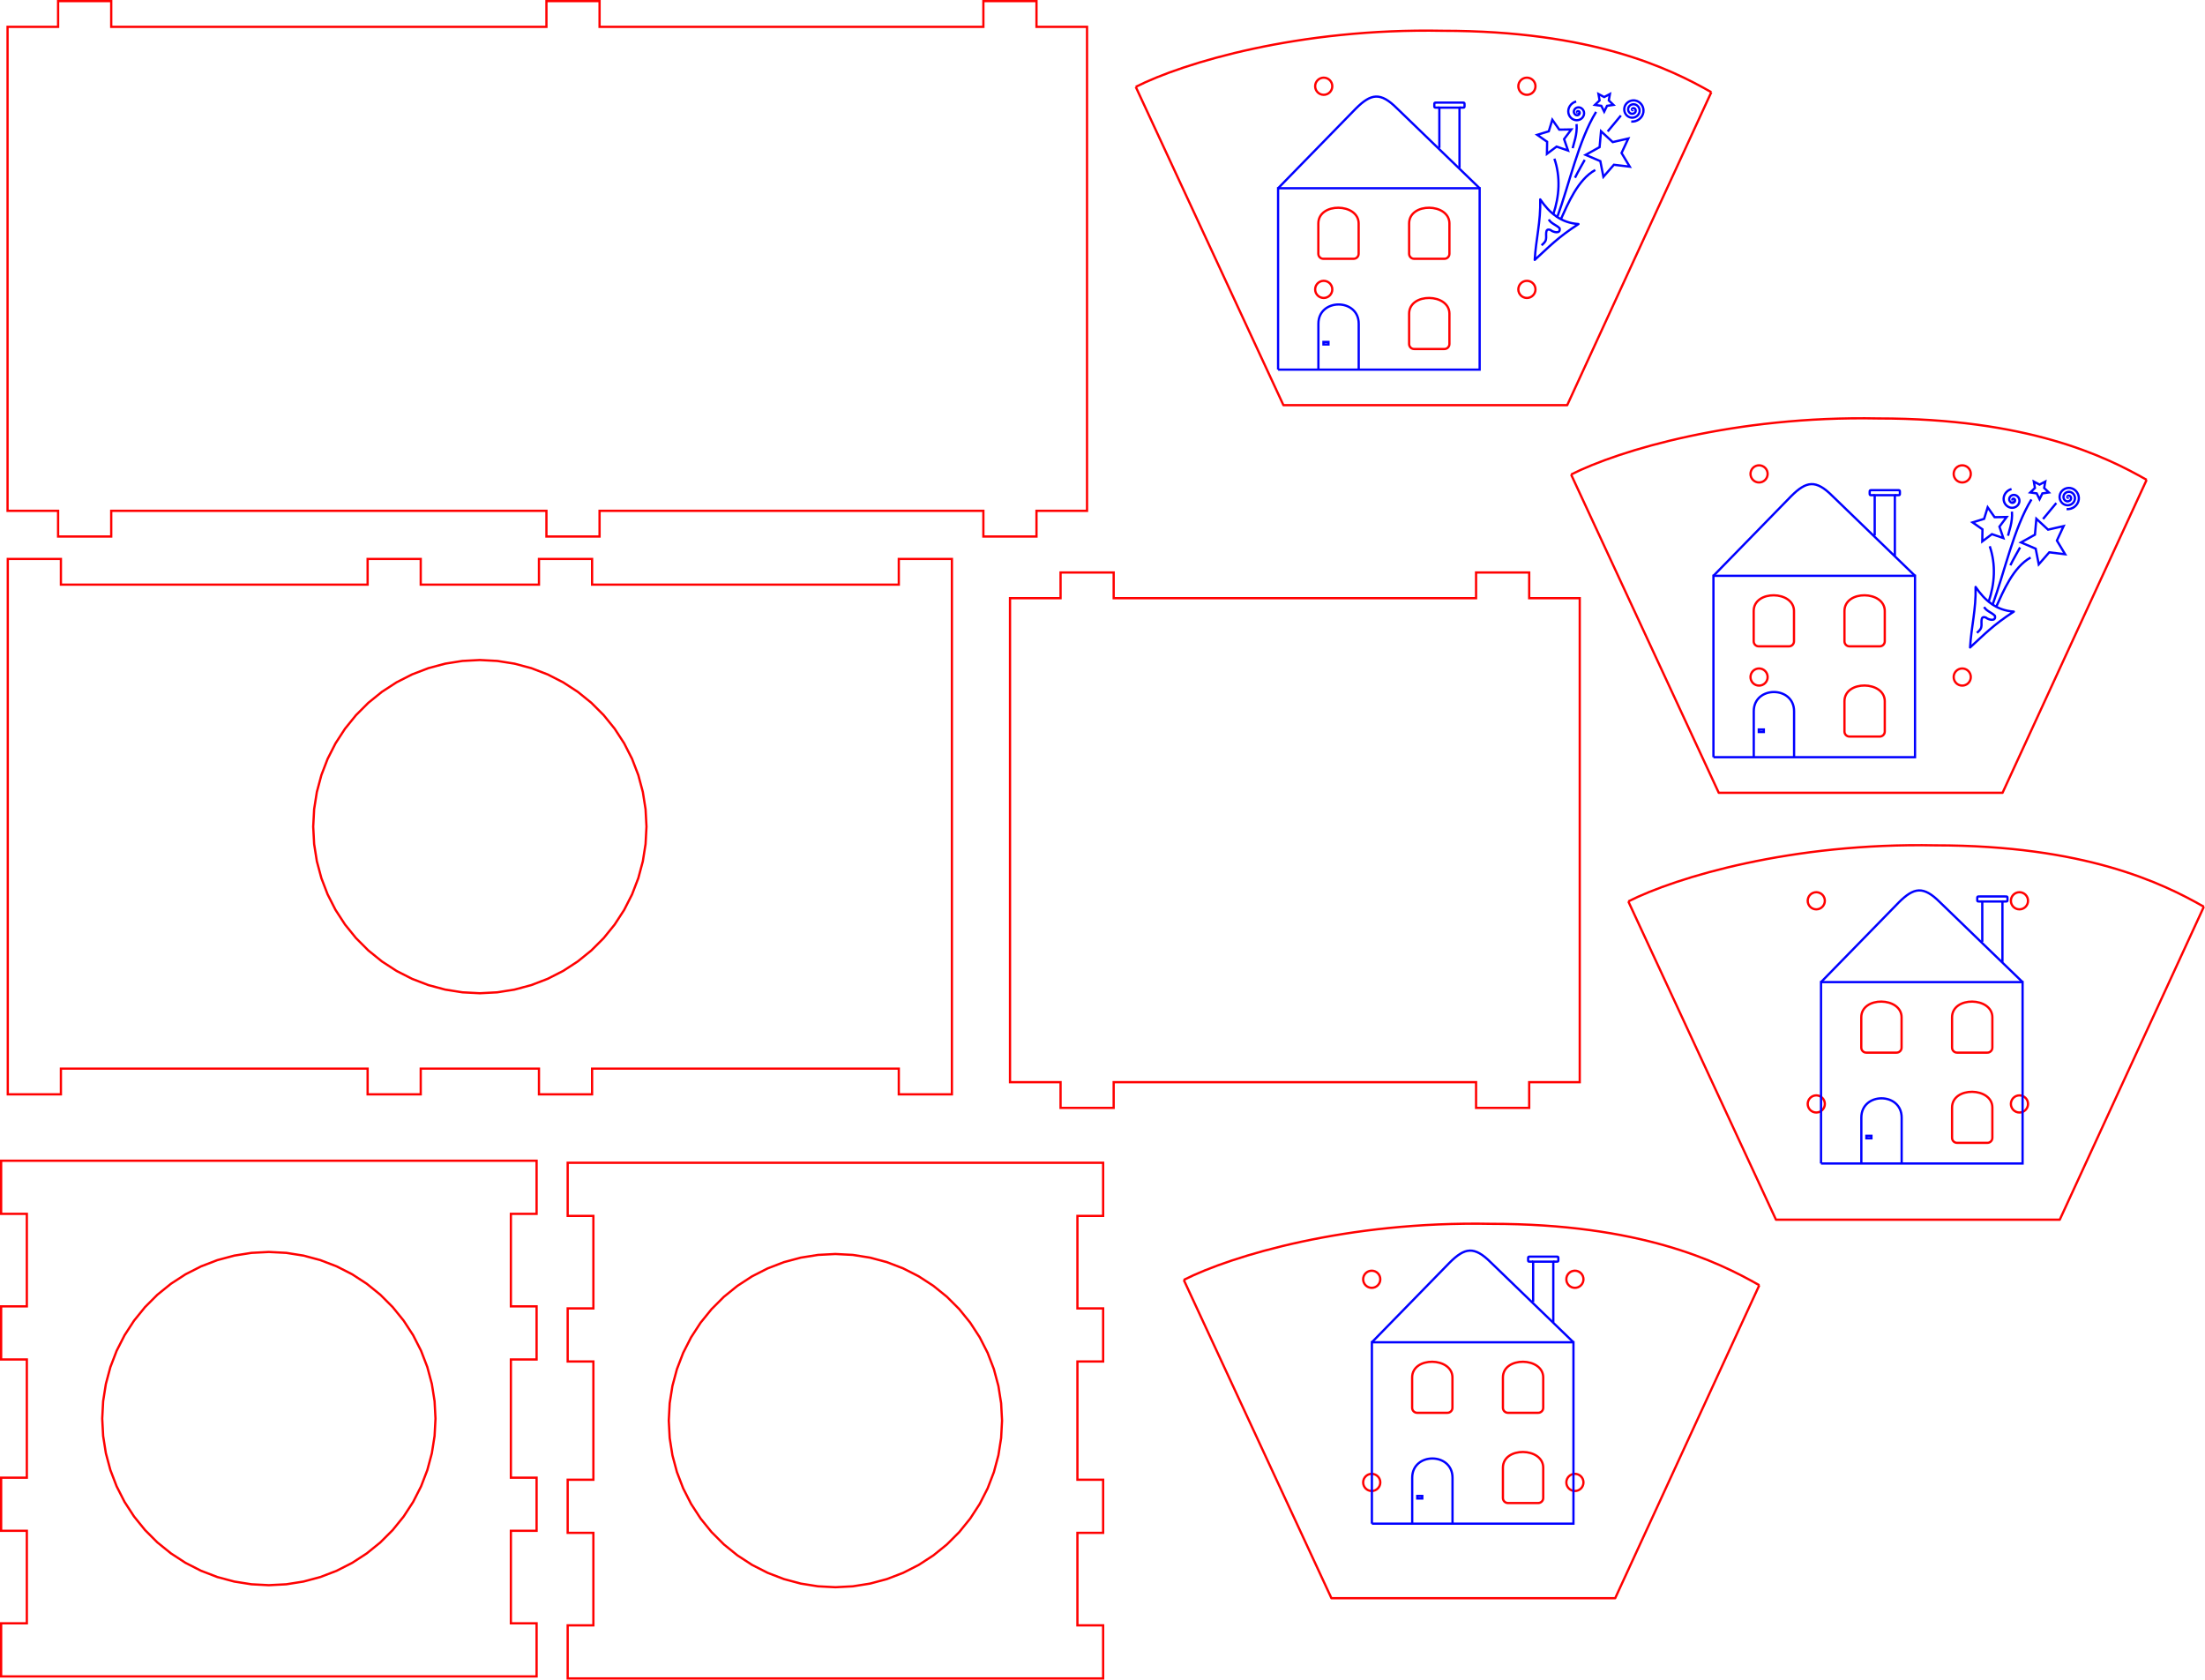<?xml version="1.0" encoding="UTF-8" standalone="no"?>
<!-- Created with Inkscape (http://www.inkscape.org/) -->

<svg
   xmlns:dc="http://purl.org/dc/elements/1.1/"
   xmlns:cc="http://creativecommons.org/ns#"
   xmlns:rdf="http://www.w3.org/1999/02/22-rdf-syntax-ns#"
   xmlns:svg="http://www.w3.org/2000/svg"
   xmlns="http://www.w3.org/2000/svg"
   xmlns:sodipodi="http://sodipodi.sourceforge.net/DTD/sodipodi-0.dtd"
   xmlns:inkscape="http://www.inkscape.org/namespaces/inkscape"
   width="257.373mm"
   height="196.07mm"
   viewBox="0 0 257.373 196.07"
   version="1.1"
   id="svg11096"
   inkscape:version="0.92.2 2405546, 2018-03-11"
   sodipodi:docname="plan3.svg">
  <defs
     id="defs11090" />
  <sodipodi:namedview
     id="base"
     pagecolor="#ffffff"
     bordercolor="#666666"
     borderopacity="1.0"
     inkscape:pageopacity="0.0"
     inkscape:pageshadow="2"
     inkscape:zoom="0.49497475"
     inkscape:cx="777.19748"
     inkscape:cy="112.07062"
     inkscape:document-units="mm"
     inkscape:current-layer="g7099"
     showgrid="false"
     fit-margin-top="0"
     fit-margin-left="0"
     fit-margin-right="0"
     fit-margin-bottom="0"
     inkscape:window-width="1276"
     inkscape:window-height="976"
     inkscape:window-x="1440"
     inkscape:window-y="22"
     inkscape:window-maximized="0" />
  <g
     inkscape:label="Calque 1"
     inkscape:groupmode="layer"
     id="layer1"
     transform="translate(-22.504,-9.221)">
    <g
       id="g4490"
       transform="translate(-219.985,175.059)"
       style="stroke-width:0.265;stroke-miterlimit:4;stroke-dasharray:none">
      <path
         id="path4210"
         d="m 308.75,30.1 h 62.5 v -6.2 h -3 v -10.8 h 3 V 6.9 h -3 v -13.8 h 3 V -13.1 h -3 v -10.8 h 3 v -6.2 h -62.5 v 6.2 h 3 v 10.8 h -3 v 6.2 h 3 v 13.8 h -3 V 13.1 h 3 v 10.8 h -3 z"
         style="fill:none;stroke:#ff0000;stroke-width:0.265;stroke-miterlimit:4;stroke-dasharray:none"
         inkscape:connector-curvature="0"
         sodipodi:nodetypes="ccccccccccccccccccccccccccccc" />
      <path
         id="path4208"
         d="m 320.55,0 0.107,-2.033 0.318,-2.011 0.527,-1.966 0.73,-1.901 0.924,-1.814 1.109,-1.707 1.281,-1.582 1.439,-1.44 1.583,-1.281 1.707,-1.109 1.814,-0.924 1.901,-0.73 1.966,-0.527 2.011,-0.319 2.033,-0.106 2.033,0.106 2.011,0.319 1.966,0.527 1.901,0.73 1.814,0.924 1.707,1.109 1.583,1.281 1.439,1.44 1.281,1.582 1.109,1.707 0.924,1.814 0.73,1.901 0.527,1.966 0.318,2.011 L 359.45,0 l -0.107,2.033 -0.318,2.011 -0.527,1.966 -0.73,1.901 -0.924,1.814 -1.109,1.707 -1.281,1.582 -1.439,1.44 -1.583,1.281 -1.707,1.109 -1.814,0.924 -1.901,0.73 -1.966,0.527 -2.011,0.319 -2.033,0.106 -2.033,-0.106 -2.011,-0.319 -1.966,-0.527 -1.901,-0.73 -1.814,-0.924 -1.707,-1.109 -1.583,-1.281 -1.439,-1.44 -1.281,-1.582 -1.109,-1.707 -0.924,-1.814 -0.73,-1.901 -0.527,-1.966 -0.318,-2.011 z"
         style="fill:none;stroke:#ff0000;stroke-width:0.265;stroke-miterlimit:4;stroke-dasharray:none"
         inkscape:connector-curvature="0" />
    </g>
    <g
       id="g4486"
       transform="translate(-286.114,244.821)"
       style="stroke-width:0.265;stroke-miterlimit:4;stroke-dasharray:none">
      <path
         id="path4206"
         d="m 308.75,-39.9 h 62.5 v -6.2 h -3 v -10.8 h 3 v -6.2 h -3 v -13.8 h 3 v -6.2 h -3 v -10.8 h 3 v -6.2 h -62.5 v 6.2 h 3 v 10.8 h -3 v 6.2 h 3 v 13.8 h -3 v 6.2 h 3 v 10.8 h -3 z"
         style="fill:none;stroke:#ff0000;stroke-width:0.265;stroke-miterlimit:4;stroke-dasharray:none"
         inkscape:connector-curvature="0"
         sodipodi:nodetypes="ccccccccccccccccccccccccccccc" />
      <path
         id="path4204"
         d="m 320.55,-70 0.107,-2.033 0.318,-2.011 0.527,-1.966 0.73,-1.901 0.924,-1.814 1.109,-1.707 1.281,-1.582 1.439,-1.44 1.583,-1.281 1.707,-1.109 1.814,-0.924 1.901,-0.73 1.966,-0.527 2.011,-0.319 2.033,-0.106 2.033,0.106 2.011,0.319 1.966,0.527 1.901,0.73 1.814,0.924 1.707,1.109 1.583,1.281 1.439,1.44 1.281,1.582 1.109,1.707 0.924,1.814 0.73,1.901 0.527,1.966 0.318,2.011 0.107,2.033 -0.107,2.033 -0.318,2.011 -0.527,1.966 -0.73,1.901 -0.924,1.814 -1.109,1.707 -1.281,1.582 -1.439,1.44 -1.583,1.281 -1.707,1.109 -1.814,0.924 -1.901,0.73 -1.966,0.527 -2.011,0.319 -2.033,0.106 -2.033,-0.106 -2.011,-0.319 -1.966,-0.527 -1.901,-0.73 -1.814,-0.924 -1.707,-1.109 -1.583,-1.281 -1.439,-1.44 -1.281,-1.582 -1.109,-1.707 -0.924,-1.814 -0.73,-1.901 -0.527,-1.966 -0.318,-2.011 z"
         style="fill:none;stroke:#ff0000;stroke-width:0.265;stroke-miterlimit:4;stroke-dasharray:none"
         inkscape:connector-curvature="0" />
    </g>
    <g
       id="g4482"
       transform="rotate(90,76.397,-157.884)"
       style="stroke-width:0.265;stroke-miterlimit:4;stroke-dasharray:none">
      <path
         id="path4202"
         d="m 308.75,-104.9 h 62.5 v -6.2 h -3 v -35.8 h 3 v -6.2 h -3 v -13.8 h 3 v -6.2 h -3 v -35.8 h 3 v -6.2 h -62.5 v 6.2 h 3 v 35.8 h -3 v 6.2 h 3 v 13.8 h -3 v 6.2 h 3 v 35.8 h -3 z"
         style="fill:none;stroke:#ff0000;stroke-width:0.265;stroke-miterlimit:4;stroke-dasharray:none"
         inkscape:connector-curvature="0"
         sodipodi:nodetypes="ccccccccccccccccccccccccccccc" />
      <path
         id="path4200"
         d="m 320.55,-160 0.107,-2.033 0.318,-2.011 0.527,-1.966 0.73,-1.901 0.924,-1.814 1.109,-1.707 1.281,-1.583 1.439,-1.439 1.583,-1.281 1.707,-1.109 1.814,-0.924 1.901,-0.73 1.966,-0.527 2.011,-0.318 2.033,-0.107 2.033,0.107 2.011,0.318 1.966,0.527 1.901,0.73 1.814,0.924 1.707,1.109 1.583,1.281 1.439,1.439 1.281,1.583 1.109,1.707 0.924,1.814 0.73,1.901 0.527,1.966 0.318,2.011 0.107,2.033 -0.107,2.033 -0.318,2.011 -0.527,1.966 -0.73,1.901 -0.924,1.814 -1.109,1.707 -1.281,1.583 -1.439,1.439 -1.583,1.281 -1.707,1.109 -1.814,0.924 -1.901,0.73 -1.966,0.527 -2.011,0.318 -2.033,0.107 -2.033,-0.107 -2.011,-0.318 -1.966,-0.527 -1.901,-0.73 -1.814,-0.924 -1.707,-1.109 -1.583,-1.281 -1.439,-1.439 -1.281,-1.583 -1.109,-1.707 -0.924,-1.814 -0.73,-1.901 -0.527,-1.966 -0.318,-2.011 z"
         style="fill:none;stroke:#ff0000;stroke-width:0.265;stroke-miterlimit:4;stroke-dasharray:none"
         inkscape:connector-curvature="0" />
    </g>
    <path
       style="fill:none;stroke:#ff0000;stroke-width:0.265;stroke-miterlimit:4;stroke-dasharray:none"
       d="m 23.386,68.853 h 5.9 v 3 h 6.2 v -3 h 50.8 v 3 h 6.2 v -3 h 44.8 v 3 h 6.2 v -3 h 5.9 V 12.353 h -5.9 V 9.353 h -6.2 V 12.353 H 92.486 V 9.353 h -6.2 v 3 h -50.8 V 9.353 h -6.2 v 3 h -5.9 z"
       id="path4198"
       inkscape:connector-curvature="0"
       sodipodi:nodetypes="ccccccccccccccccccccccccccccc" />
    <path
       style="fill:none;stroke:#ff0000;stroke-width:0.265;stroke-miterlimit:4;stroke-dasharray:none"
       d="m 140.395,135.552 h 5.9 v 3 h 6.2 v -3 h 42.3 v 3 h 6.2 v -3 h 5.9 V 79.052 h -5.9 v -3 h -6.2 v 3 h -42.3 v -3 h -6.2 v 3 h -5.9 z"
       id="path3460"
       inkscape:connector-curvature="0"
       sodipodi:nodetypes="ccccccccccccccccccccc" />
    <g
       transform="translate(-290.988,-81.712)"
       id="g7099"
       style="stroke-width:0.265;stroke-miterlimit:4;stroke-dasharray:none">
      <g
         transform="translate(5.9,-16.178)"
         id="g1613-5"
         style="stroke-width:0.265;stroke-miterlimit:4;stroke-dasharray:none">
        <path
           style="opacity:1;fill:none;fill-opacity:0.822;stroke:#ff0000;stroke-width:0.265;stroke-linecap:butt;stroke-linejoin:round;stroke-miterlimit:4;stroke-dasharray:none;stroke-dashoffset:0;stroke-opacity:1"
           d="M 507.34,117.873 490.52,154.408 H 457.396 L 440.16,117.25"
           id="rect5707-0-3"
           inkscape:connector-curvature="0"
           sodipodi:nodetypes="cccc" />
        <circle
           style="opacity:1;fill:none;fill-opacity:0.822;stroke:#ff0000;stroke-width:0.265;stroke-linecap:butt;stroke-linejoin:round;stroke-miterlimit:4;stroke-dasharray:none;stroke-dashoffset:0;stroke-opacity:1"
           id="path5709-9-5"
           cx="462.1"
           cy="117.178"
           r="1" />
        <circle
           cy="117.178"
           cx="485.816"
           id="circle5711-7-6"
           style="opacity:1;fill:none;fill-opacity:0.822;stroke:#ff0000;stroke-width:0.265;stroke-linecap:butt;stroke-linejoin:round;stroke-miterlimit:4;stroke-dasharray:none;stroke-dashoffset:0;stroke-opacity:1"
           r="1" />
        <circle
           style="opacity:1;fill:none;fill-opacity:0.822;stroke:#ff0000;stroke-width:0.265;stroke-linecap:butt;stroke-linejoin:round;stroke-miterlimit:4;stroke-dasharray:none;stroke-dashoffset:0;stroke-opacity:1"
           id="circle5713-5-2"
           cx="485.816"
           cy="140.894"
           r="1" />
        <circle
           cy="140.894"
           cx="462.1"
           id="circle5715-9-9"
           style="opacity:1;fill:none;fill-opacity:0.822;stroke:#ff0000;stroke-width:0.265;stroke-linecap:butt;stroke-linejoin:round;stroke-miterlimit:4;stroke-dasharray:none;stroke-dashoffset:0;stroke-opacity:1"
           r="1" />
        <path
           sodipodi:nodetypes="ccc"
           style="opacity:1;fill:none;fill-opacity:0.822;stroke:#ff0000;stroke-width:0.265;stroke-linecap:butt;stroke-linejoin:round;stroke-miterlimit:4;stroke-dasharray:none;stroke-dashoffset:0;stroke-opacity:1"
           d="m 440.16,117.25 c 5.573,-2.819 19.102,-6.875 35.84,-6.544 17.384,0 26.476,4.386 31.34,7.167"
           id="path6021-3-1"
           inkscape:connector-curvature="0"
           inkscape:transform-center-x="16.81706"
           inkscape:transform-center-y="-0.8193086" />
      </g>
      <g
         transform="matrix(0.846,0,0,0.846,66.154,63.538)"
         id="g5774"
         style="stroke-width:0.313;stroke-miterlimit:4;stroke-dasharray:none">
        <path
           style="fill:none;stroke:#0000ff;stroke-width:0.313;stroke-linecap:butt;stroke-linejoin:miter;stroke-miterlimit:4;stroke-dasharray:none;stroke-opacity:1"
           d="m 468.699,83.387 h 27.81 V 58.358 h -27.81 v 25.029"
           id="path5731"
           inkscape:connector-curvature="0" />
        <path
           style="fill:none;stroke:#0000ff;stroke-width:0.313;stroke-linecap:butt;stroke-linejoin:miter;stroke-miterlimit:4;stroke-dasharray:none;stroke-opacity:1"
           d="M 468.699,58.358 479.404,47.388 c 2.119,-2.119 3.409,-2.346 5.717,-0.038 l 11.388,11.008"
           id="path5733"
           inkscape:connector-curvature="0"
           sodipodi:nodetypes="cccc" />
        <path
           style="fill:none;stroke:#0000ff;stroke-width:0.313;stroke-linecap:butt;stroke-linejoin:miter;stroke-miterlimit:4;stroke-dasharray:none;stroke-opacity:1"
           d="m 474.261,83.387 2e-5,-6.333 c 0,-3.54 5.562,-3.55 5.562,0 v 6.333"
           id="path5735"
           inkscape:connector-curvature="0"
           sodipodi:nodetypes="cccc" />
        <path
           style="opacity:1;fill:none;fill-opacity:0.822;stroke:#ff0000;stroke-width:0.313;stroke-linecap:butt;stroke-linejoin:round;stroke-miterlimit:4;stroke-dasharray:none;stroke-dashoffset:0;stroke-opacity:1"
           d="m 492.338,63.225 v 4.171 c 0,0.385 -0.31,0.695 -0.695,0.695 h -4.171 c -0.385,0 -0.695,-0.31 -0.695,-0.695 v -4.171 c 0,-2.963 5.562,-2.843 5.562,0 z"
           id="rect5739"
           inkscape:connector-curvature="0"
           sodipodi:nodetypes="csssscc" />
        <path
           style="opacity:1;fill:none;fill-opacity:0.822;stroke:#0000ff;stroke-width:0.313;stroke-linecap:butt;stroke-linejoin:miter;stroke-miterlimit:4;stroke-dasharray:none;stroke-dashoffset:0;stroke-opacity:1"
           d="m 474.957,79.563 h 0.695 v 0.348 h -0.695 z"
           id="rect5743"
           inkscape:connector-curvature="0" />
        <path
           style="fill:none;stroke:#0000ff;stroke-width:0.313;stroke-linecap:butt;stroke-linejoin:miter;stroke-miterlimit:4;stroke-dasharray:none;stroke-opacity:1"
           d="m 490.947,52.796 v -5.562 h 2.781 V 55.577"
           id="path5757"
           inkscape:connector-curvature="0"
           sodipodi:nodetypes="cccc" />
        <path
           style="fill:none;stroke:#0000ff;stroke-width:0.313;stroke-linecap:butt;stroke-linejoin:miter;stroke-miterlimit:4;stroke-dasharray:none;stroke-opacity:1"
           d="m 490.947,47.234 h -0.334 c -0.361,0 -0.361,0.01 -0.361,-0.346 -10e-6,-0.349 0.006,-0.349 0.361,-0.349 h 3.458 c 0.353,10e-7 0.353,10e-7 0.353,0.344 0,0.351 0.006,0.351 -0.344,0.351 h -0.351"
           id="path5759"
           inkscape:connector-curvature="0"
           sodipodi:nodetypes="cccccccc" />
        <path
           sodipodi:nodetypes="csssscc"
           inkscape:connector-curvature="0"
           id="path8259"
           d="m 479.813,63.225 v 4.171 c 0,0.385 -0.31,0.695 -0.695,0.695 h -4.171 c -0.385,0 -0.695,-0.31 -0.695,-0.695 v -4.171 c 0,-2.963 5.562,-2.843 5.562,0 z"
           style="opacity:1;fill:none;fill-opacity:0.822;stroke:#ff0000;stroke-width:0.313;stroke-linecap:butt;stroke-linejoin:round;stroke-miterlimit:4;stroke-dasharray:none;stroke-dashoffset:0;stroke-opacity:1" />
        <path
           sodipodi:nodetypes="csssscc"
           inkscape:connector-curvature="0"
           id="path8261"
           d="m 492.338,75.674 v 4.171 c 0,0.385 -0.31,0.695 -0.695,0.695 h -4.171 c -0.385,0 -0.695,-0.31 -0.695,-0.695 v -4.171 c 0,-2.963 5.562,-2.843 5.562,0 z"
           style="opacity:1;fill:none;fill-opacity:0.822;stroke:#ff0000;stroke-width:0.313;stroke-linecap:butt;stroke-linejoin:round;stroke-miterlimit:4;stroke-dasharray:none;stroke-dashoffset:0;stroke-opacity:1" />
        <path
           sodipodi:type="star"
           style="color:#000000;display:inline;overflow:visible;visibility:visible;opacity:0.988;fill:none;fill-opacity:1;fill-rule:nonzero;stroke:#0000ff;stroke-width:0.313;stroke-linecap:butt;stroke-linejoin:miter;stroke-miterlimit:4;stroke-dasharray:none;stroke-dashoffset:0;stroke-opacity:1;marker:none;enable-background:accumulate"
           id="path8707"
           sodipodi:sides="5"
           sodipodi:cx="506.92801"
           sodipodi:cy="51.379902"
           sodipodi:r1="2.5061729"
           sodipodi:r2="1.2466606"
           sodipodi:arg1="0.78539816"
           sodipodi:arg2="1.4137167"
           inkscape:flatsided="false"
           inkscape:rounded="0"
           inkscape:randomized="0"
           d="m 508.7,53.152 -1.577,-0.541 -1.333,1.002 0.027,-1.667 -1.365,-0.958 1.594,-0.489 0.489,-1.594 0.958,1.365 1.667,-0.027 -1.002,1.333 z"
           inkscape:transform-center-x="0.1025168"
           inkscape:transform-center-y="-0.10251232" />
        <path
           sodipodi:type="star"
           style="color:#000000;display:inline;overflow:visible;visibility:visible;opacity:0.988;fill:none;fill-opacity:1;fill-rule:nonzero;stroke:#0000ff;stroke-width:0.242;stroke-linecap:butt;stroke-linejoin:miter;stroke-miterlimit:4;stroke-dasharray:none;stroke-dashoffset:0;stroke-opacity:1;marker:none;enable-background:accumulate"
           id="path8709"
           sodipodi:sides="5"
           sodipodi:cx="513.79858"
           sodipodi:cy="53.956364"
           sodipodi:r1="2.56076"
           sodipodi:r2="1.2738143"
           sodipodi:arg1="2.0943951"
           sodipodi:arg2="2.7227136"
           inkscape:flatsided="false"
           inkscape:rounded="0"
           inkscape:randomized="0"
           d="m 512.518,56.174 0.117,-1.7 -1.341,-1.051 1.652,-0.414 0.585,-1.6 0.905,1.444 1.702,0.062 -1.093,1.306 0.468,1.638 -1.58,-0.636 z"
           inkscape:transform-center-x="0.22436671"
           inkscape:transform-center-y="0.045314916"
           transform="matrix(1.25,-0.335,0.335,1.249,-145.883,158.311)" />
        <path
           sodipodi:type="star"
           style="color:#000000;display:inline;overflow:visible;visibility:visible;opacity:0.988;fill:none;fill-opacity:1;fill-rule:nonzero;stroke:#0000ff;stroke-width:0.313;stroke-linecap:butt;stroke-linejoin:miter;stroke-miterlimit:4;stroke-dasharray:none;stroke-dashoffset:0;stroke-opacity:1;marker:none;enable-background:accumulate"
           id="path8711"
           sodipodi:sides="5"
           sodipodi:cx="513.69122"
           sodipodi:cy="46.441685"
           sodipodi:r1="1.3451248"
           sodipodi:r2="0.66911358"
           sodipodi:arg1="1.0471976"
           sodipodi:arg2="1.6755161"
           inkscape:flatsided="false"
           inkscape:rounded="0"
           inkscape:randomized="0"
           d="m 514.364,47.607 -0.743,-0.499 -0.83,0.334 0.246,-0.861 -0.574,-0.686 0.894,-0.032 0.475,-0.758 0.307,0.841 0.868,0.218 -0.704,0.552 z"
           inkscape:transform-center-x="3.8723757e-06"
           inkscape:transform-center-y="0.10868369"
           transform="rotate(30,513.691,46.442)" />
        <path
           style="fill:none;fill-rule:evenodd;stroke:#0000ff;stroke-width:0.313;stroke-linecap:butt;stroke-linejoin:miter;stroke-miterlimit:4;stroke-dasharray:none;stroke-opacity:1"
           d="m 506.66,61.968 c 0.859,-2.505 1.02,-5.184 0.161,-7.689"
           id="path8713"
           inkscape:connector-curvature="0"
           sodipodi:nodetypes="cc" />
        <path
           style="fill:none;fill-rule:evenodd;stroke:#0000ff;stroke-width:0.313;stroke-linecap:butt;stroke-linejoin:miter;stroke-miterlimit:4;stroke-dasharray:none;stroke-opacity:1"
           d="m 507.693,62.679 c 1.008,-2.213 2.361,-5.508 4.764,-6.844"
           id="path8715"
           inkscape:connector-curvature="0"
           sodipodi:nodetypes="cc" />
        <path
           style="fill:none;fill-rule:evenodd;stroke:#0000ff;stroke-width:0.313;stroke-linecap:butt;stroke-linejoin:miter;stroke-miterlimit:4;stroke-dasharray:none;stroke-opacity:1"
           d="m 507.183,62.437 c 1.713,-4.663 2.957,-10.669 5.39,-14.613"
           id="path8717"
           inkscape:connector-curvature="0"
           sodipodi:nodetypes="cc" />
        <path
           style="fill:none;fill-rule:evenodd;stroke:#0000ff;stroke-width:0.313;stroke-linecap:butt;stroke-linejoin:round;stroke-miterlimit:4;stroke-dasharray:none;stroke-opacity:1"
           d="m 504.867,59.894 c 0.079,3.126 -0.606,5.536 -0.759,8.35 2.018,-1.834 3.119,-3.052 6.036,-4.946 -2.408,-0.162 -4.01,-1.532 -5.277,-3.404 z"
           id="path8719"
           inkscape:connector-curvature="0"
           sodipodi:nodetypes="cccc" />
        <path
           sodipodi:type="spiral"
           style="fill:none;fill-rule:evenodd;stroke:#0000ff;stroke-width:0.313;stroke-linecap:butt;stroke-linejoin:miter;stroke-miterlimit:4;stroke-dasharray:none;stroke-opacity:1"
           id="path8721"
           sodipodi:cx="517.66327"
           sodipodi:cy="47.676228"
           sodipodi:expansion="1"
           sodipodi:revolution="2.99002"
           sodipodi:radius="1.6102898"
           sodipodi:argument="-17.859554"
           sodipodi:t0="0"
           d="m 517.663,47.676 c 0.044,0.068 -0.069,0.093 -0.113,0.074 -0.117,-0.053 -0.104,-0.214 -0.035,-0.299 0.123,-0.152 0.356,-0.125 0.485,0.004 0.19,0.188 0.146,0.501 -0.042,0.672 -0.251,0.228 -0.646,0.168 -0.858,-0.081 -0.268,-0.313 -0.19,-0.791 0.12,-1.045 0.375,-0.307 0.937,-0.212 1.231,0.158 0.347,0.437 0.235,1.083 -0.197,1.418 -0.498,0.387 -1.228,0.257 -1.604,-0.236 -0.427,-0.56 -0.279,-1.374 0.274,-1.79 0.621,-0.467 1.52,-0.302 1.977,0.313 0.483,0.651 0.343,1.586 -0.272,2.101"
           transform="rotate(45,517.797,47.605)" />
        <path
           sodipodi:type="spiral"
           style="fill:none;fill-rule:evenodd;stroke:#0000ff;stroke-width:0.313;stroke-linecap:butt;stroke-linejoin:miter;stroke-miterlimit:4;stroke-dasharray:none;stroke-opacity:1"
           id="path8723"
           sodipodi:cx="510.04123"
           sodipodi:cy="47.890942"
           sodipodi:expansion="2"
           sodipodi:revolution="2.99"
           sodipodi:radius="1.5205774"
           sodipodi:argument="-20.499544"
           sodipodi:t0="0"
           d="m 510.041,47.891 c -3.7e-4,-0.005 0.009,-0.002 0.011,-8.41e-4 0.016,0.011 0.004,0.035 -0.007,0.043 -0.035,0.026 -0.081,-0.002 -0.099,-0.035 -0.037,-0.07 0.015,-0.15 0.082,-0.177 0.117,-0.048 0.241,0.037 0.278,0.149 0.06,0.175 -0.067,0.353 -0.235,0.403 -0.245,0.073 -0.487,-0.105 -0.55,-0.34 -0.086,-0.326 0.151,-0.643 0.465,-0.719 0.419,-0.101 0.822,0.205 0.912,0.61 0.117,0.523 -0.267,1.022 -0.774,1.128 -0.639,0.133 -1.244,-0.336 -1.366,-0.958 -0.144,-0.729 0.363,-1.429 1.067,-1.607" />
        <path
           style="fill:none;fill-rule:evenodd;stroke:#0000ff;stroke-width:0.313;stroke-linecap:butt;stroke-linejoin:miter;stroke-miterlimit:4;stroke-dasharray:none;stroke-opacity:1"
           d="m 509.665,56.909 c 0.268,-0.59 1.342,-2.469 1.342,-2.469"
           id="path8725"
           inkscape:connector-curvature="0"
           sodipodi:nodetypes="cc" />
        <path
           style="fill:none;fill-rule:evenodd;stroke:#0000ff;stroke-width:0.313;stroke-linecap:butt;stroke-linejoin:miter;stroke-miterlimit:4;stroke-dasharray:none;stroke-opacity:1"
           d="m 514.174,50.521 1.825,-2.201"
           id="path8727"
           inkscape:connector-curvature="0" />
        <path
           style="fill:none;fill-rule:evenodd;stroke:#0000ff;stroke-width:0.313;stroke-linecap:butt;stroke-linejoin:miter;stroke-miterlimit:4;stroke-dasharray:none;stroke-opacity:1"
           d="m 509.343,52.829 c 0.109,-0.571 0.667,-1.899 0.537,-3.328"
           id="path8729"
           inkscape:connector-curvature="0"
           sodipodi:nodetypes="cc" />
        <path
           style="fill:none;fill-rule:evenodd;stroke:#0000ff;stroke-width:0.313;stroke-linecap:butt;stroke-linejoin:miter;stroke-miterlimit:4;stroke-dasharray:none;stroke-opacity:1"
           d="m 506.044,62.665 c 0.331,0.585 1.051,0.75 1.492,1.209 0.195,0.828 -0.872,0.576 -1.257,0.242 -0.87,-0.325 -0.494,0.838 -0.623,1.3 -0.059,0.362 -0.359,0.575 -0.6,0.816"
           id="path8731"
           inkscape:connector-curvature="0" />
        <g
           transform="matrix(1.182,0,0,1.182,-11.143,-40.732)"
           id="g1613-5-7"
           style="stroke-width:0.265;stroke-miterlimit:4;stroke-dasharray:none">
          <path
             style="opacity:1;fill:none;fill-opacity:0.822;stroke:#ff0000;stroke-width:0.265;stroke-linecap:butt;stroke-linejoin:round;stroke-miterlimit:4;stroke-dasharray:none;stroke-dashoffset:0;stroke-opacity:1"
             d="M 507.34,117.873 490.52,154.408 H 457.396 L 440.16,117.25"
             id="rect5707-0-3-0"
             inkscape:connector-curvature="0"
             sodipodi:nodetypes="cccc" />
          <circle
             style="opacity:1;fill:none;fill-opacity:0.822;stroke:#ff0000;stroke-width:0.265;stroke-linecap:butt;stroke-linejoin:round;stroke-miterlimit:4;stroke-dasharray:none;stroke-dashoffset:0;stroke-opacity:1"
             id="path5709-9-5-3"
             cx="462.1"
             cy="117.178"
             r="1" />
          <circle
             cy="117.178"
             cx="485.816"
             id="circle5711-7-6-3"
             style="opacity:1;fill:none;fill-opacity:0.822;stroke:#ff0000;stroke-width:0.265;stroke-linecap:butt;stroke-linejoin:round;stroke-miterlimit:4;stroke-dasharray:none;stroke-dashoffset:0;stroke-opacity:1"
             r="1" />
          <circle
             style="opacity:1;fill:none;fill-opacity:0.822;stroke:#ff0000;stroke-width:0.265;stroke-linecap:butt;stroke-linejoin:round;stroke-miterlimit:4;stroke-dasharray:none;stroke-dashoffset:0;stroke-opacity:1"
             id="circle5713-5-2-5"
             cx="485.816"
             cy="140.894"
             r="1" />
          <circle
             cy="140.894"
             cx="462.1"
             id="circle5715-9-9-2"
             style="opacity:1;fill:none;fill-opacity:0.822;stroke:#ff0000;stroke-width:0.265;stroke-linecap:butt;stroke-linejoin:round;stroke-miterlimit:4;stroke-dasharray:none;stroke-dashoffset:0;stroke-opacity:1"
             r="1" />
          <path
             sodipodi:nodetypes="ccc"
             style="opacity:1;fill:none;fill-opacity:0.822;stroke:#ff0000;stroke-width:0.265;stroke-linecap:butt;stroke-linejoin:round;stroke-miterlimit:4;stroke-dasharray:none;stroke-dashoffset:0;stroke-opacity:1"
             d="m 440.16,117.25 c 5.573,-2.819 19.102,-6.875 35.84,-6.544 17.384,0 26.476,4.386 31.34,7.167"
             id="path6021-3-1-3"
             inkscape:connector-curvature="0"
             inkscape:transform-center-x="16.81706"
             inkscape:transform-center-y="-0.8193086" />
        </g>
        <path
           style="fill:none;stroke:#0000ff;stroke-width:0.313;stroke-linecap:butt;stroke-linejoin:miter;stroke-miterlimit:4;stroke-dasharray:none;stroke-opacity:1"
           d="m 528.765,136.865 h 27.81 v -25.029 h -27.81 v 25.029"
           id="path5731-5"
           inkscape:connector-curvature="0" />
        <path
           style="fill:none;stroke:#0000ff;stroke-width:0.313;stroke-linecap:butt;stroke-linejoin:miter;stroke-miterlimit:4;stroke-dasharray:none;stroke-opacity:1"
           d="m 528.765,111.836 10.705,-10.97 c 2.119,-2.119 3.409,-2.346 5.717,-0.038 l 11.388,11.008"
           id="path5733-7"
           inkscape:connector-curvature="0"
           sodipodi:nodetypes="cccc" />
        <path
           style="fill:none;stroke:#0000ff;stroke-width:0.313;stroke-linecap:butt;stroke-linejoin:miter;stroke-miterlimit:4;stroke-dasharray:none;stroke-opacity:1"
           d="m 534.327,136.865 2e-5,-6.333 c 0,-3.54 5.562,-3.55 5.562,0 v 6.333"
           id="path5735-9"
           inkscape:connector-curvature="0"
           sodipodi:nodetypes="cccc" />
        <path
           style="opacity:1;fill:none;fill-opacity:0.822;stroke:#ff0000;stroke-width:0.313;stroke-linecap:butt;stroke-linejoin:round;stroke-miterlimit:4;stroke-dasharray:none;stroke-dashoffset:0;stroke-opacity:1"
           d="m 552.403,116.703 v 4.171 c 0,0.385 -0.31,0.695 -0.695,0.695 h -4.171 c -0.385,0 -0.695,-0.31 -0.695,-0.695 V 116.703 c 0,-2.963 5.562,-2.843 5.562,0 z"
           id="rect5739-2"
           inkscape:connector-curvature="0"
           sodipodi:nodetypes="csssscc" />
        <path
           style="opacity:1;fill:none;fill-opacity:0.822;stroke:#0000ff;stroke-width:0.313;stroke-linecap:butt;stroke-linejoin:miter;stroke-miterlimit:4;stroke-dasharray:none;stroke-dashoffset:0;stroke-opacity:1"
           d="m 535.022,133.041 h 0.695 v 0.348 h -0.695 z"
           id="rect5743-1"
           inkscape:connector-curvature="0" />
        <path
           style="fill:none;stroke:#0000ff;stroke-width:0.313;stroke-linecap:butt;stroke-linejoin:miter;stroke-miterlimit:4;stroke-dasharray:none;stroke-opacity:1"
           d="m 551.013,106.274 v -5.562 h 2.781 v 8.343"
           id="path5757-6"
           inkscape:connector-curvature="0"
           sodipodi:nodetypes="cccc" />
        <path
           style="fill:none;stroke:#0000ff;stroke-width:0.313;stroke-linecap:butt;stroke-linejoin:miter;stroke-miterlimit:4;stroke-dasharray:none;stroke-opacity:1"
           d="m 551.013,100.712 h -0.334 c -0.361,0 -0.361,0.01 -0.361,-0.346 -10e-6,-0.349 0.006,-0.349 0.361,-0.349 h 3.458 c 0.353,0 0.353,0 0.353,0.344 0,0.351 0.006,0.351 -0.344,0.351 h -0.351"
           id="path5759-2"
           inkscape:connector-curvature="0"
           sodipodi:nodetypes="cccccccc" />
        <path
           sodipodi:nodetypes="csssscc"
           inkscape:connector-curvature="0"
           id="path8259-3"
           d="m 539.878,116.703 v 4.171 c 0,0.385 -0.31,0.695 -0.695,0.695 h -4.171 c -0.385,0 -0.695,-0.31 -0.695,-0.695 V 116.703 c 0,-2.963 5.562,-2.843 5.562,0 z"
           style="opacity:1;fill:none;fill-opacity:0.822;stroke:#ff0000;stroke-width:0.313;stroke-linecap:butt;stroke-linejoin:round;stroke-miterlimit:4;stroke-dasharray:none;stroke-dashoffset:0;stroke-opacity:1" />
        <path
           sodipodi:nodetypes="csssscc"
           inkscape:connector-curvature="0"
           id="path8261-0"
           d="m 552.403,129.152 v 4.171 c 0,0.385 -0.31,0.695 -0.695,0.695 h -4.171 c -0.385,0 -0.695,-0.31 -0.695,-0.695 v -4.171 c 0,-2.963 5.562,-2.843 5.562,0 z"
           style="opacity:1;fill:none;fill-opacity:0.822;stroke:#ff0000;stroke-width:0.313;stroke-linecap:butt;stroke-linejoin:round;stroke-miterlimit:4;stroke-dasharray:none;stroke-dashoffset:0;stroke-opacity:1" />
        <path
           sodipodi:type="star"
           style="color:#000000;display:inline;overflow:visible;visibility:visible;opacity:0.988;fill:none;fill-opacity:1;fill-rule:nonzero;stroke:#0000ff;stroke-width:0.313;stroke-linecap:butt;stroke-linejoin:miter;stroke-miterlimit:4;stroke-dasharray:none;stroke-dashoffset:0;stroke-opacity:1;marker:none;enable-background:accumulate"
           id="path8707-5"
           sodipodi:sides="5"
           sodipodi:cx="566.99329"
           sodipodi:cy="104.85818"
           sodipodi:r1="2.5061729"
           sodipodi:r2="1.2466606"
           sodipodi:arg1="0.78539816"
           sodipodi:arg2="1.4137167"
           inkscape:flatsided="false"
           inkscape:rounded="0"
           inkscape:randomized="0"
           d="m 568.765,106.63 -1.577,-0.541 -1.333,1.002 0.027,-1.667 -1.365,-0.958 1.594,-0.489 0.489,-1.594 0.958,1.365 1.667,-0.027 -1.002,1.333 z"
           inkscape:transform-center-x="0.1025168"
           inkscape:transform-center-y="-0.10251232" />
        <path
           sodipodi:type="star"
           style="color:#000000;display:inline;overflow:visible;visibility:visible;opacity:0.988;fill:none;fill-opacity:1;fill-rule:nonzero;stroke:#0000ff;stroke-width:0.242;stroke-linecap:butt;stroke-linejoin:miter;stroke-miterlimit:4;stroke-dasharray:none;stroke-dashoffset:0;stroke-opacity:1;marker:none;enable-background:accumulate"
           id="path8709-6"
           sodipodi:sides="5"
           sodipodi:cx="513.79858"
           sodipodi:cy="53.956364"
           sodipodi:r1="2.56076"
           sodipodi:r2="1.2738143"
           sodipodi:arg1="2.0943951"
           sodipodi:arg2="2.7227136"
           inkscape:flatsided="false"
           inkscape:rounded="0"
           inkscape:randomized="0"
           d="m 512.518,56.174 0.117,-1.7 -1.341,-1.051 1.652,-0.414 0.585,-1.6 0.905,1.444 1.702,0.062 -1.093,1.306 0.468,1.638 -1.58,-0.636 z"
           inkscape:transform-center-x="0.22436671"
           inkscape:transform-center-y="0.045314916"
           transform="matrix(1.25,-0.335,0.335,1.249,-85.818,211.789)" />
        <path
           sodipodi:type="star"
           style="color:#000000;display:inline;overflow:visible;visibility:visible;opacity:0.988;fill:none;fill-opacity:1;fill-rule:nonzero;stroke:#0000ff;stroke-width:0.313;stroke-linecap:butt;stroke-linejoin:miter;stroke-miterlimit:4;stroke-dasharray:none;stroke-dashoffset:0;stroke-opacity:1;marker:none;enable-background:accumulate"
           id="path8711-5"
           sodipodi:sides="5"
           sodipodi:cx="513.69122"
           sodipodi:cy="46.441685"
           sodipodi:r1="1.3451248"
           sodipodi:r2="0.66911358"
           sodipodi:arg1="1.0471976"
           sodipodi:arg2="1.6755161"
           inkscape:flatsided="false"
           inkscape:rounded="0"
           inkscape:randomized="0"
           d="m 514.364,47.607 -0.743,-0.499 -0.83,0.334 0.246,-0.861 -0.574,-0.686 0.894,-0.032 0.475,-0.758 0.307,0.841 0.868,0.218 -0.704,0.552 z"
           inkscape:transform-center-x="3.8723757e-06"
           inkscape:transform-center-y="0.10868369"
           transform="rotate(30,443.932,185.264)" />
        <path
           style="fill:none;fill-rule:evenodd;stroke:#0000ff;stroke-width:0.313;stroke-linecap:butt;stroke-linejoin:miter;stroke-miterlimit:4;stroke-dasharray:none;stroke-opacity:1"
           d="m 566.725,115.446 c 0.859,-2.505 1.02,-5.184 0.161,-7.689"
           id="path8713-5"
           inkscape:connector-curvature="0"
           sodipodi:nodetypes="cc" />
        <path
           style="fill:none;fill-rule:evenodd;stroke:#0000ff;stroke-width:0.313;stroke-linecap:butt;stroke-linejoin:miter;stroke-miterlimit:4;stroke-dasharray:none;stroke-opacity:1"
           d="m 567.758,116.157 c 1.008,-2.213 2.361,-5.508 4.764,-6.844"
           id="path8715-6"
           inkscape:connector-curvature="0"
           sodipodi:nodetypes="cc" />
        <path
           style="fill:none;fill-rule:evenodd;stroke:#0000ff;stroke-width:0.313;stroke-linecap:butt;stroke-linejoin:miter;stroke-miterlimit:4;stroke-dasharray:none;stroke-opacity:1"
           d="m 567.248,115.915 c 1.713,-4.663 2.957,-10.669 5.39,-14.613"
           id="path8717-7"
           inkscape:connector-curvature="0"
           sodipodi:nodetypes="cc" />
        <path
           style="fill:none;fill-rule:evenodd;stroke:#0000ff;stroke-width:0.313;stroke-linecap:butt;stroke-linejoin:round;stroke-miterlimit:4;stroke-dasharray:none;stroke-opacity:1"
           d="m 564.933,113.372 c 0.079,3.126 -0.606,5.536 -0.759,8.35 2.018,-1.834 3.119,-3.052 6.036,-4.946 -2.408,-0.162 -4.01,-1.532 -5.277,-3.405 z"
           id="path8719-7"
           inkscape:connector-curvature="0"
           sodipodi:nodetypes="cccc" />
        <path
           sodipodi:type="spiral"
           style="fill:none;fill-rule:evenodd;stroke:#0000ff;stroke-width:0.313;stroke-linecap:butt;stroke-linejoin:miter;stroke-miterlimit:4;stroke-dasharray:none;stroke-opacity:1"
           id="path8721-7"
           sodipodi:cx="517.66327"
           sodipodi:cy="47.676228"
           sodipodi:expansion="1"
           sodipodi:revolution="2.99002"
           sodipodi:radius="1.6102898"
           sodipodi:argument="-17.859554"
           sodipodi:t0="0"
           d="m 517.663,47.676 c 0.044,0.068 -0.069,0.093 -0.113,0.074 -0.117,-0.053 -0.104,-0.214 -0.035,-0.299 0.123,-0.152 0.356,-0.125 0.485,0.004 0.19,0.188 0.146,0.501 -0.042,0.672 -0.251,0.228 -0.646,0.168 -0.858,-0.081 -0.268,-0.313 -0.19,-0.791 0.12,-1.045 0.375,-0.307 0.937,-0.212 1.231,0.158 0.347,0.437 0.235,1.083 -0.197,1.418 -0.498,0.387 -1.228,0.257 -1.604,-0.236 -0.427,-0.56 -0.279,-1.374 0.274,-1.79 0.621,-0.467 1.52,-0.302 1.977,0.313 0.483,0.651 0.343,1.586 -0.272,2.101"
           transform="rotate(45,483.276,146.849)" />
        <path
           sodipodi:type="spiral"
           style="fill:none;fill-rule:evenodd;stroke:#0000ff;stroke-width:0.313;stroke-linecap:butt;stroke-linejoin:miter;stroke-miterlimit:4;stroke-dasharray:none;stroke-opacity:1"
           id="path8723-1"
           sodipodi:cx="570.10651"
           sodipodi:cy="101.36922"
           sodipodi:expansion="2"
           sodipodi:revolution="2.99"
           sodipodi:radius="1.5205774"
           sodipodi:argument="-20.499544"
           sodipodi:t0="0"
           d="m 570.107,101.369 c -3.8e-4,-0.005 0.009,-0.002 0.011,-8.4e-4 0.016,0.011 0.004,0.035 -0.007,0.043 -0.035,0.026 -0.081,-0.002 -0.099,-0.035 -0.037,-0.07 0.015,-0.15 0.082,-0.177 0.117,-0.048 0.241,0.037 0.278,0.149 0.06,0.175 -0.067,0.353 -0.235,0.403 -0.245,0.073 -0.487,-0.105 -0.55,-0.34 -0.086,-0.326 0.151,-0.643 0.465,-0.719 0.419,-0.101 0.822,0.205 0.912,0.61 0.117,0.523 -0.266,1.022 -0.774,1.128 -0.639,0.133 -1.244,-0.336 -1.366,-0.958 -0.144,-0.729 0.363,-1.429 1.067,-1.607" />
        <path
           style="fill:none;fill-rule:evenodd;stroke:#0000ff;stroke-width:0.313;stroke-linecap:butt;stroke-linejoin:miter;stroke-miterlimit:4;stroke-dasharray:none;stroke-opacity:1"
           d="m 569.731,110.387 c 0.268,-0.59 1.342,-2.469 1.342,-2.469"
           id="path8725-7"
           inkscape:connector-curvature="0"
           sodipodi:nodetypes="cc" />
        <path
           style="fill:none;fill-rule:evenodd;stroke:#0000ff;stroke-width:0.313;stroke-linecap:butt;stroke-linejoin:miter;stroke-miterlimit:4;stroke-dasharray:none;stroke-opacity:1"
           d="m 574.24,103.999 1.825,-2.201"
           id="path8727-9"
           inkscape:connector-curvature="0" />
        <path
           style="fill:none;fill-rule:evenodd;stroke:#0000ff;stroke-width:0.313;stroke-linecap:butt;stroke-linejoin:miter;stroke-miterlimit:4;stroke-dasharray:none;stroke-opacity:1"
           d="m 569.409,106.307 c 0.109,-0.571 0.667,-1.899 0.537,-3.328"
           id="path8729-0"
           inkscape:connector-curvature="0"
           sodipodi:nodetypes="cc" />
        <path
           style="fill:none;fill-rule:evenodd;stroke:#0000ff;stroke-width:0.313;stroke-linecap:butt;stroke-linejoin:miter;stroke-miterlimit:4;stroke-dasharray:none;stroke-opacity:1"
           d="m 566.109,116.143 c 0.331,0.585 1.051,0.75 1.492,1.209 0.195,0.828 -0.872,0.576 -1.257,0.242 -0.87,-0.325 -0.494,0.838 -0.623,1.3 -0.059,0.362 -0.359,0.575 -0.6,0.816"
           id="path8731-6"
           inkscape:connector-curvature="0" />
        <g
           transform="matrix(1.182,0,0,1.182,-3.249,18.174)"
           id="g1613-5-7-0"
           style="stroke-width:0.265;stroke-miterlimit:4;stroke-dasharray:none">
          <path
             style="opacity:1;fill:none;fill-opacity:0.822;stroke:#ff0000;stroke-width:0.265;stroke-linecap:butt;stroke-linejoin:round;stroke-miterlimit:4;stroke-dasharray:none;stroke-dashoffset:0;stroke-opacity:1"
             d="M 507.34,117.873 490.52,154.408 H 457.396 L 440.16,117.25"
             id="rect5707-0-3-0-0"
             inkscape:connector-curvature="0"
             sodipodi:nodetypes="cccc" />
          <circle
             style="opacity:1;fill:none;fill-opacity:0.822;stroke:#ff0000;stroke-width:0.265;stroke-linecap:butt;stroke-linejoin:round;stroke-miterlimit:4;stroke-dasharray:none;stroke-dashoffset:0;stroke-opacity:1"
             id="path5709-9-5-3-3"
             cx="462.1"
             cy="117.178"
             r="1" />
          <circle
             cy="117.178"
             cx="485.816"
             id="circle5711-7-6-3-0"
             style="opacity:1;fill:none;fill-opacity:0.822;stroke:#ff0000;stroke-width:0.265;stroke-linecap:butt;stroke-linejoin:round;stroke-miterlimit:4;stroke-dasharray:none;stroke-dashoffset:0;stroke-opacity:1"
             r="1" />
          <circle
             style="opacity:1;fill:none;fill-opacity:0.822;stroke:#ff0000;stroke-width:0.265;stroke-linecap:butt;stroke-linejoin:round;stroke-miterlimit:4;stroke-dasharray:none;stroke-dashoffset:0;stroke-opacity:1"
             id="circle5713-5-2-5-3"
             cx="485.816"
             cy="140.894"
             r="1" />
          <circle
             cy="140.894"
             cx="462.1"
             id="circle5715-9-9-2-6"
             style="opacity:1;fill:none;fill-opacity:0.822;stroke:#ff0000;stroke-width:0.265;stroke-linecap:butt;stroke-linejoin:round;stroke-miterlimit:4;stroke-dasharray:none;stroke-dashoffset:0;stroke-opacity:1"
             r="1" />
          <path
             sodipodi:nodetypes="ccc"
             style="opacity:1;fill:none;fill-opacity:0.822;stroke:#ff0000;stroke-width:0.265;stroke-linecap:butt;stroke-linejoin:round;stroke-miterlimit:4;stroke-dasharray:none;stroke-dashoffset:0;stroke-opacity:1"
             d="m 440.16,117.25 c 5.573,-2.819 19.102,-6.875 35.84,-6.544 17.384,0 26.476,4.386 31.34,7.167"
             id="path6021-3-1-3-7"
             inkscape:connector-curvature="0"
             inkscape:transform-center-x="16.81706"
             inkscape:transform-center-y="-0.8193086" />
        </g>
        <path
           style="fill:none;stroke:#0000ff;stroke-width:0.313;stroke-linecap:butt;stroke-linejoin:miter;stroke-miterlimit:4;stroke-dasharray:none;stroke-opacity:1"
           d="m 543.608,192.928 h 27.81 v -25.029 h -27.81 v 25.029"
           id="path5731-5-8"
           inkscape:connector-curvature="0" />
        <path
           style="fill:none;stroke:#0000ff;stroke-width:0.313;stroke-linecap:butt;stroke-linejoin:miter;stroke-miterlimit:4;stroke-dasharray:none;stroke-opacity:1"
           d="m 543.608,167.899 10.705,-10.97 c 2.119,-2.119 3.409,-2.346 5.717,-0.038 l 11.388,11.008"
           id="path5733-7-0"
           inkscape:connector-curvature="0"
           sodipodi:nodetypes="cccc" />
        <path
           style="fill:none;stroke:#0000ff;stroke-width:0.313;stroke-linecap:butt;stroke-linejoin:miter;stroke-miterlimit:4;stroke-dasharray:none;stroke-opacity:1"
           d="m 549.17,192.928 2e-5,-6.333 c 0,-3.54 5.562,-3.55 5.562,0 v 6.333"
           id="path5735-9-2"
           inkscape:connector-curvature="0"
           sodipodi:nodetypes="cccc" />
        <path
           style="opacity:1;fill:none;fill-opacity:0.822;stroke:#ff0000;stroke-width:0.313;stroke-linecap:butt;stroke-linejoin:round;stroke-miterlimit:4;stroke-dasharray:none;stroke-dashoffset:0;stroke-opacity:1"
           d="m 567.247,172.766 v 4.171 c 0,0.385 -0.31,0.695 -0.695,0.695 h -4.171 c -0.385,0 -0.695,-0.31 -0.695,-0.695 v -4.171 c 0,-2.963 5.562,-2.843 5.562,0 z"
           id="rect5739-2-7"
           inkscape:connector-curvature="0"
           sodipodi:nodetypes="csssscc" />
        <path
           style="opacity:1;fill:none;fill-opacity:0.822;stroke:#0000ff;stroke-width:0.313;stroke-linecap:butt;stroke-linejoin:miter;stroke-miterlimit:4;stroke-dasharray:none;stroke-dashoffset:0;stroke-opacity:1"
           d="m 549.866,189.105 h 0.695 v 0.348 h -0.695 z"
           id="rect5743-1-9"
           inkscape:connector-curvature="0" />
        <path
           style="fill:none;stroke:#0000ff;stroke-width:0.313;stroke-linecap:butt;stroke-linejoin:miter;stroke-miterlimit:4;stroke-dasharray:none;stroke-opacity:1"
           d="m 565.856,162.338 v -5.562 h 2.781 v 8.343"
           id="path5757-6-6"
           inkscape:connector-curvature="0"
           sodipodi:nodetypes="cccc" />
        <path
           style="fill:none;stroke:#0000ff;stroke-width:0.313;stroke-linecap:butt;stroke-linejoin:miter;stroke-miterlimit:4;stroke-dasharray:none;stroke-opacity:1"
           d="m 565.856,156.776 h -0.334 c -0.361,0 -0.361,0.01 -0.361,-0.346 -10e-6,-0.349 0.006,-0.349 0.361,-0.349 h 3.458 c 0.353,0 0.353,0 0.353,0.344 0,0.351 0.006,0.351 -0.344,0.351 h -0.351"
           id="path5759-2-9"
           inkscape:connector-curvature="0"
           sodipodi:nodetypes="cccccccc" />
        <path
           sodipodi:nodetypes="csssscc"
           inkscape:connector-curvature="0"
           id="path8259-3-7"
           d="m 554.722,172.766 v 4.171 c 0,0.385 -0.31,0.695 -0.695,0.695 h -4.171 c -0.385,0 -0.695,-0.31 -0.695,-0.695 v -4.171 c 0,-2.963 5.562,-2.843 5.562,0 z"
           style="opacity:1;fill:none;fill-opacity:0.822;stroke:#ff0000;stroke-width:0.313;stroke-linecap:butt;stroke-linejoin:round;stroke-miterlimit:4;stroke-dasharray:none;stroke-dashoffset:0;stroke-opacity:1" />
        <path
           sodipodi:nodetypes="csssscc"
           inkscape:connector-curvature="0"
           id="path8261-0-9"
           d="m 567.247,185.215 v 4.171 c 0,0.385 -0.31,0.695 -0.695,0.695 h -4.171 c -0.385,0 -0.695,-0.31 -0.695,-0.695 v -4.171 c 0,-2.963 5.562,-2.843 5.562,0 z"
           style="opacity:1;fill:none;fill-opacity:0.822;stroke:#ff0000;stroke-width:0.313;stroke-linecap:butt;stroke-linejoin:round;stroke-miterlimit:4;stroke-dasharray:none;stroke-dashoffset:0;stroke-opacity:1" />
        <g
           transform="matrix(1.182,0,0,1.182,-64.584,70.4)"
           id="g1613-5-7-0-8"
           style="stroke-width:0.265;stroke-miterlimit:4;stroke-dasharray:none">
          <path
             style="opacity:1;fill:none;fill-opacity:0.822;stroke:#ff0000;stroke-width:0.265;stroke-linecap:butt;stroke-linejoin:round;stroke-miterlimit:4;stroke-dasharray:none;stroke-dashoffset:0;stroke-opacity:1"
             d="M 507.34,117.873 490.52,154.408 H 457.396 L 440.16,117.25"
             id="rect5707-0-3-0-0-3"
             inkscape:connector-curvature="0"
             sodipodi:nodetypes="cccc" />
          <circle
             style="opacity:1;fill:none;fill-opacity:0.822;stroke:#ff0000;stroke-width:0.265;stroke-linecap:butt;stroke-linejoin:round;stroke-miterlimit:4;stroke-dasharray:none;stroke-dashoffset:0;stroke-opacity:1"
             id="path5709-9-5-3-3-2"
             cx="462.1"
             cy="117.178"
             r="1" />
          <circle
             cy="117.178"
             cx="485.816"
             id="circle5711-7-6-3-0-0"
             style="opacity:1;fill:none;fill-opacity:0.822;stroke:#ff0000;stroke-width:0.265;stroke-linecap:butt;stroke-linejoin:round;stroke-miterlimit:4;stroke-dasharray:none;stroke-dashoffset:0;stroke-opacity:1"
             r="1" />
          <circle
             style="opacity:1;fill:none;fill-opacity:0.822;stroke:#ff0000;stroke-width:0.265;stroke-linecap:butt;stroke-linejoin:round;stroke-miterlimit:4;stroke-dasharray:none;stroke-dashoffset:0;stroke-opacity:1"
             id="circle5713-5-2-5-3-8"
             cx="485.816"
             cy="140.894"
             r="1" />
          <circle
             cy="140.894"
             cx="462.1"
             id="circle5715-9-9-2-6-4"
             style="opacity:1;fill:none;fill-opacity:0.822;stroke:#ff0000;stroke-width:0.265;stroke-linecap:butt;stroke-linejoin:round;stroke-miterlimit:4;stroke-dasharray:none;stroke-dashoffset:0;stroke-opacity:1"
             r="1" />
          <path
             sodipodi:nodetypes="ccc"
             style="opacity:1;fill:none;fill-opacity:0.822;stroke:#ff0000;stroke-width:0.265;stroke-linecap:butt;stroke-linejoin:round;stroke-miterlimit:4;stroke-dasharray:none;stroke-dashoffset:0;stroke-opacity:1"
             d="m 440.16,117.25 c 5.573,-2.819 19.102,-6.875 35.84,-6.544 17.384,0 26.476,4.386 31.34,7.167"
             id="path6021-3-1-3-7-6"
             inkscape:connector-curvature="0"
             inkscape:transform-center-x="16.81706"
             inkscape:transform-center-y="-0.8193086" />
        </g>
        <path
           style="fill:none;stroke:#0000ff;stroke-width:0.313;stroke-linecap:butt;stroke-linejoin:miter;stroke-miterlimit:4;stroke-dasharray:none;stroke-opacity:1"
           d="m 481.641,242.627 h 27.81 v -25.029 h -27.81 v 25.029"
           id="path5731-5-8-6"
           inkscape:connector-curvature="0" />
        <path
           style="fill:none;stroke:#0000ff;stroke-width:0.313;stroke-linecap:butt;stroke-linejoin:miter;stroke-miterlimit:4;stroke-dasharray:none;stroke-opacity:1"
           d="m 481.641,217.599 10.705,-10.97 c 2.119,-2.119 3.409,-2.346 5.717,-0.038 l 11.388,11.008"
           id="path5733-7-0-2"
           inkscape:connector-curvature="0"
           sodipodi:nodetypes="cccc" />
        <path
           style="fill:none;stroke:#0000ff;stroke-width:0.313;stroke-linecap:butt;stroke-linejoin:miter;stroke-miterlimit:4;stroke-dasharray:none;stroke-opacity:1"
           d="m 487.203,242.627 2e-5,-6.333 c 0,-3.54 5.562,-3.55 5.562,0 v 6.333"
           id="path5735-9-2-4"
           inkscape:connector-curvature="0"
           sodipodi:nodetypes="cccc" />
        <path
           style="opacity:1;fill:none;fill-opacity:0.822;stroke:#ff0000;stroke-width:0.313;stroke-linecap:butt;stroke-linejoin:round;stroke-miterlimit:4;stroke-dasharray:none;stroke-dashoffset:0;stroke-opacity:1"
           d="m 505.28,222.465 v 4.171 c 0,0.385 -0.31,0.695 -0.695,0.695 h -4.171 c -0.385,0 -0.695,-0.31 -0.695,-0.695 v -4.171 c 0,-2.963 5.562,-2.843 5.562,0 z"
           id="rect5739-2-7-8"
           inkscape:connector-curvature="0"
           sodipodi:nodetypes="csssscc" />
        <path
           style="opacity:1;fill:none;fill-opacity:0.822;stroke:#0000ff;stroke-width:0.313;stroke-linecap:butt;stroke-linejoin:miter;stroke-miterlimit:4;stroke-dasharray:none;stroke-dashoffset:0;stroke-opacity:1"
           d="m 487.899,238.804 h 0.695 v 0.348 h -0.695 z"
           id="rect5743-1-9-6"
           inkscape:connector-curvature="0" />
        <path
           style="fill:none;stroke:#0000ff;stroke-width:0.313;stroke-linecap:butt;stroke-linejoin:miter;stroke-miterlimit:4;stroke-dasharray:none;stroke-opacity:1"
           d="m 503.889,212.037 v -5.562 h 2.781 v 8.343"
           id="path5757-6-6-1"
           inkscape:connector-curvature="0"
           sodipodi:nodetypes="cccc" />
        <path
           style="fill:none;stroke:#0000ff;stroke-width:0.313;stroke-linecap:butt;stroke-linejoin:miter;stroke-miterlimit:4;stroke-dasharray:none;stroke-opacity:1"
           d="m 503.889,206.475 h -0.334 c -0.361,0 -0.361,0.01 -0.361,-0.346 -10e-6,-0.349 0.006,-0.349 0.361,-0.349 h 3.458 c 0.353,0 0.353,0 0.353,0.344 0,0.351 0.006,0.351 -0.344,0.351 h -0.351"
           id="path5759-2-9-9"
           inkscape:connector-curvature="0"
           sodipodi:nodetypes="cccccccc" />
        <path
           sodipodi:nodetypes="csssscc"
           inkscape:connector-curvature="0"
           id="path8259-3-7-3"
           d="m 492.755,222.465 v 4.171 c 0,0.385 -0.31,0.695 -0.695,0.695 h -4.171 c -0.385,0 -0.695,-0.31 -0.695,-0.695 v -4.171 c 0,-2.963 5.562,-2.843 5.562,0 z"
           style="opacity:1;fill:none;fill-opacity:0.822;stroke:#ff0000;stroke-width:0.313;stroke-linecap:butt;stroke-linejoin:round;stroke-miterlimit:4;stroke-dasharray:none;stroke-dashoffset:0;stroke-opacity:1" />
        <path
           sodipodi:nodetypes="csssscc"
           inkscape:connector-curvature="0"
           id="path8261-0-9-2"
           d="m 505.28,234.914 v 4.171 c 0,0.385 -0.31,0.695 -0.695,0.695 h -4.171 c -0.385,0 -0.695,-0.31 -0.695,-0.695 v -4.171 c 0,-2.963 5.562,-2.843 5.562,0 z"
           style="opacity:1;fill:none;fill-opacity:0.822;stroke:#ff0000;stroke-width:0.313;stroke-linecap:butt;stroke-linejoin:round;stroke-miterlimit:4;stroke-dasharray:none;stroke-dashoffset:0;stroke-opacity:1" />
      </g>
    </g>
  </g>
</svg>
